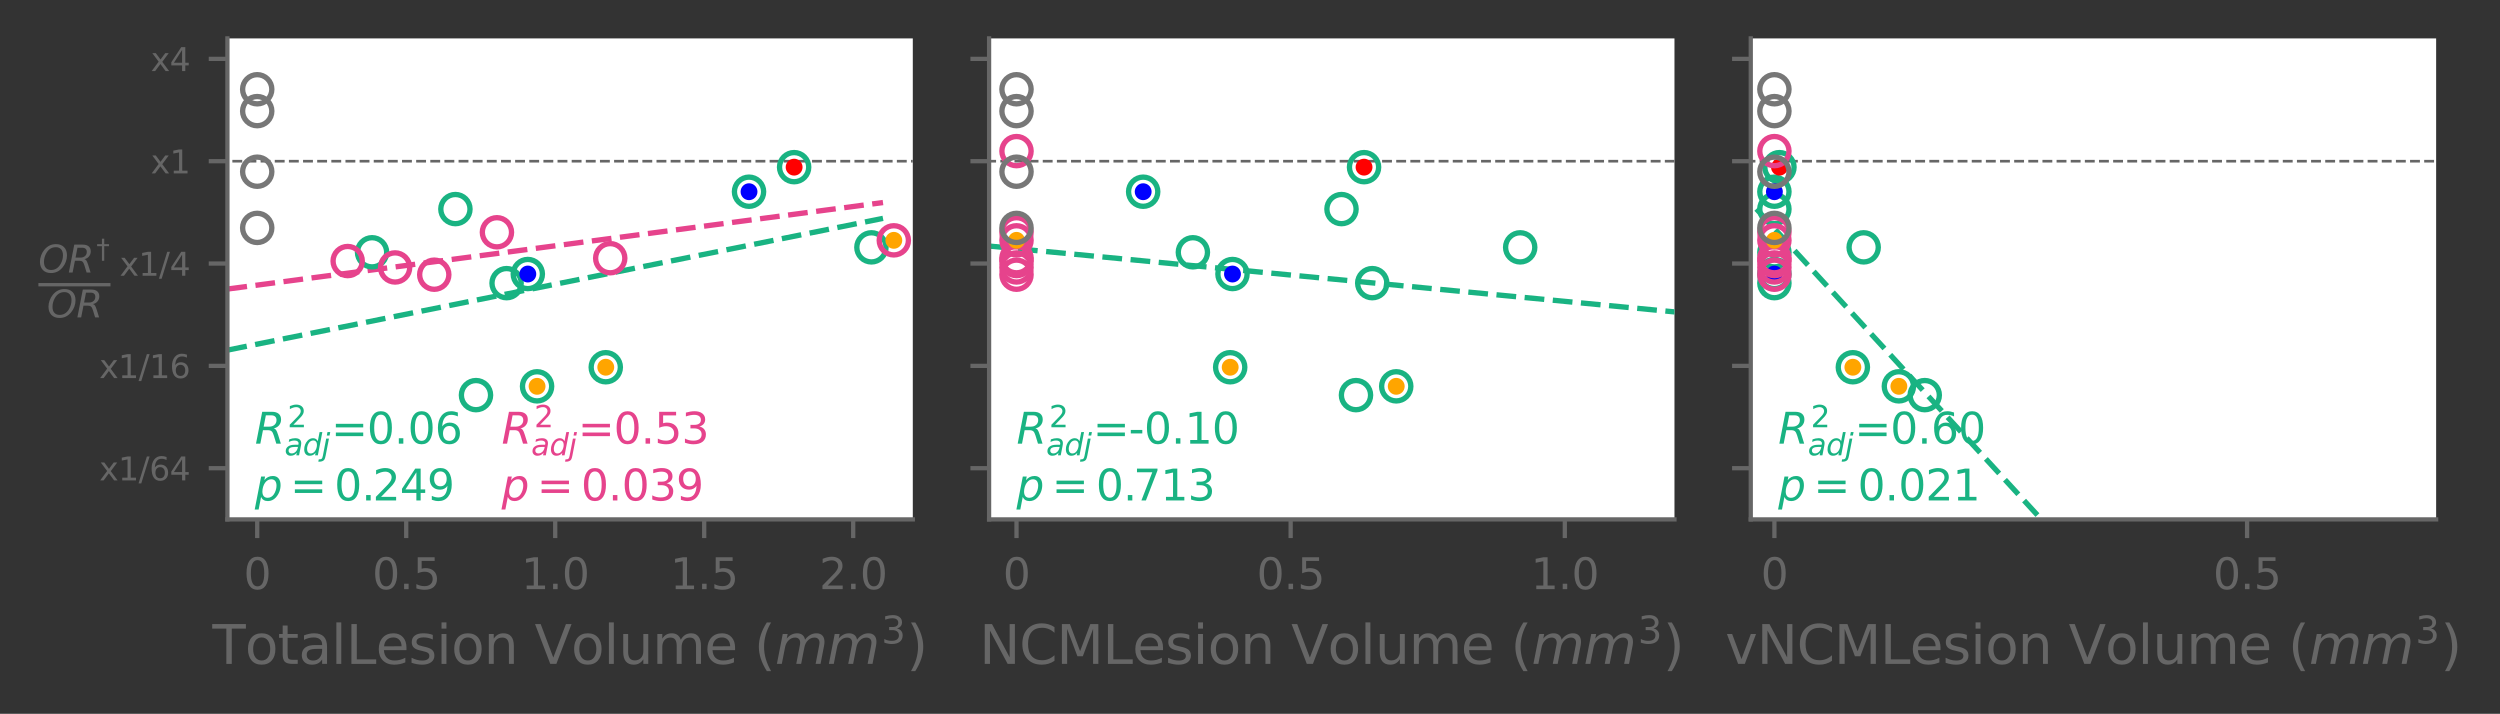 <?xml version="1.0" encoding="utf-8" standalone="no"?>
<!DOCTYPE svg PUBLIC "-//W3C//DTD SVG 1.1//EN"
  "http://www.w3.org/Graphics/SVG/1.1/DTD/svg11.dtd">
<svg xmlns:xlink="http://www.w3.org/1999/xlink" width="468.577pt" height="133.791pt" viewBox="0 0 468.577 133.791" xmlns="http://www.w3.org/2000/svg" version="1.1">
 <rect x="0" y="0" width="468.577" height="133.791" fill="#333333" stroke="none"/>
 <defs>
  <style type="text/css">*{stroke-linejoin: round; stroke-linecap: butt}</style>
 </defs>
 <g id="figure_1">
  <g id="patch_1">
   <path d="M 0 133.791 
L 468.577 133.791 
L 468.577 0 
L 0 0 
L 0 133.791 
z
" style="fill: none"/>
  </g>
  <g id="axes_1">
   <g id="patch_2">
    <path d="M 42.625 97.348 
L 171.086 97.348 
L 171.086 7.2 
L 42.625 7.2 
z
" style="fill: #ffffff"/>
   </g>
   <g id="line2d_1">
    <path d="M 42.625 65.623 
L 104.063 53.276 
L 165.501 40.929 
" clip-path="url(#p1358b3531f)" style="fill: none; stroke-dasharray: 3.7,1.6; stroke-dashoffset: 0; stroke: #19b382"/>
   </g>
   <g id="line2d_2">
    <path d="M 42.625 54.176 
L 104.063 46.07 
L 165.501 37.964 
" clip-path="url(#p1358b3531f)" style="fill: none; stroke-dasharray: 3.7,1.6; stroke-dashoffset: 0; stroke: #e6438c"/>
   </g>
   <g id="LineCollection_1">
    <path d="M 35.6 30.217 
L 190.144 30.217 
" clip-path="url(#p1358b3531f)" style="fill: none; stroke-dasharray: 1.85,0.8; stroke-dashoffset: 0; stroke: #666666; stroke-width: 0.5"/>
   </g>
   <g id="PathCollection_1">
    <defs>
     <path id="C0_0_d05d7d7ad4" d="M 0 2.739 
C 0.726 2.739 1.423 2.45 1.936 1.936 
C 2.45 1.423 2.739 0.726 2.739 -0 
C 2.739 -0.726 2.45 -1.423 1.936 -1.936 
C 1.423 -2.45 0.726 -2.739 0 -2.739 
C -0.726 -2.739 -1.423 -2.45 -1.936 -1.936 
C -2.45 -1.423 -2.739 -0.726 -2.739 0 
C -2.739 0.726 -2.45 1.423 -1.936 1.936 
C -1.423 2.45 -0.726 2.739 0 2.739 
z
"/>
    </defs>
    <g clip-path="url(#p1358b3531f)">
     <use xlink:href="#C0_0_d05d7d7ad4" x="98.929" y="51.362" style="fill: none; stroke: #19b382"/>
    </g>
    <g clip-path="url(#p1358b3531f)">
     <use xlink:href="#C0_0_d05d7d7ad4" x="85.357" y="39.19" style="fill: none; stroke: #19b382"/>
    </g>
    <g clip-path="url(#p1358b3531f)">
     <use xlink:href="#C0_0_d05d7d7ad4" x="69.735" y="47.286" style="fill: none; stroke: #19b382"/>
    </g>
    <g clip-path="url(#p1358b3531f)">
     <use xlink:href="#C0_0_d05d7d7ad4" x="94.95" y="53.071" style="fill: none; stroke: #19b382"/>
    </g>
    <g clip-path="url(#p1358b3531f)">
     <use xlink:href="#C0_0_d05d7d7ad4" x="140.391" y="35.933" style="fill: none; stroke: #19b382"/>
    </g>
    <g clip-path="url(#p1358b3531f)">
     <use xlink:href="#C0_0_d05d7d7ad4" x="100.664" y="72.41" style="fill: none; stroke: #19b382"/>
    </g>
    <g clip-path="url(#p1358b3531f)">
     <use xlink:href="#C0_0_d05d7d7ad4" x="89.215" y="74.059" style="fill: none; stroke: #19b382"/>
    </g>
    <g clip-path="url(#p1358b3531f)">
     <use xlink:href="#C0_0_d05d7d7ad4" x="163.33" y="46.361" style="fill: none; stroke: #19b382"/>
    </g>
    <g clip-path="url(#p1358b3531f)">
     <use xlink:href="#C0_0_d05d7d7ad4" x="113.54" y="68.831" style="fill: none; stroke: #19b382"/>
    </g>
    <g clip-path="url(#p1358b3531f)">
     <use xlink:href="#C0_0_d05d7d7ad4" x="148.843" y="31.331" style="fill: none; stroke: #19b382"/>
    </g>
   </g>
   <g id="PathCollection_2">
    <defs>
     <path id="C1_0_b0376559b6" d="M 0 1.581 
C 0.419 1.581 0.822 1.415 1.118 1.118 
C 1.415 0.822 1.581 0.419 1.581 -0 
C 1.581 -0.419 1.415 -0.822 1.118 -1.118 
C 0.822 -1.415 0.419 -1.581 0 -1.581 
C -0.419 -1.581 -0.822 -1.415 -1.118 -1.118 
C -1.415 -0.822 -1.581 -0.419 -1.581 0 
C -1.581 0.419 -1.415 0.822 -1.118 1.118 
C -0.822 1.415 -0.419 1.581 0 1.581 
z
"/>
    </defs>
    <g clip-path="url(#p1358b3531f)">
     <use xlink:href="#C1_0_b0376559b6" x="98.929" y="51.362" style="fill: #0000ff"/>
    </g>
    <g clip-path="url(#p1358b3531f)">
     <use xlink:href="#C1_0_b0376559b6" x="85.357" y="39.19" style="fill: none"/>
    </g>
    <g clip-path="url(#p1358b3531f)">
     <use xlink:href="#C1_0_b0376559b6" x="69.735" y="47.286" style="fill: none"/>
    </g>
    <g clip-path="url(#p1358b3531f)">
     <use xlink:href="#C1_0_b0376559b6" x="94.95" y="53.071" style="fill: none"/>
    </g>
    <g clip-path="url(#p1358b3531f)">
     <use xlink:href="#C1_0_b0376559b6" x="140.391" y="35.933" style="fill: #0000ff"/>
    </g>
    <g clip-path="url(#p1358b3531f)">
     <use xlink:href="#C1_0_b0376559b6" x="100.664" y="72.41" style="fill: #ffa500"/>
    </g>
    <g clip-path="url(#p1358b3531f)">
     <use xlink:href="#C1_0_b0376559b6" x="89.215" y="74.059" style="fill: none"/>
    </g>
    <g clip-path="url(#p1358b3531f)">
     <use xlink:href="#C1_0_b0376559b6" x="163.33" y="46.361" style="fill: none"/>
    </g>
    <g clip-path="url(#p1358b3531f)">
     <use xlink:href="#C1_0_b0376559b6" x="113.54" y="68.831" style="fill: #ffa500"/>
    </g>
    <g clip-path="url(#p1358b3531f)">
     <use xlink:href="#C1_0_b0376559b6" x="148.843" y="31.331" style="fill: #ff0000"/>
    </g>
   </g>
   <g id="PathCollection_3">
    <defs>
     <path id="C2_0_8c363f9c6d" d="M 0 2.739 
C 0.726 2.739 1.423 2.45 1.936 1.936 
C 2.45 1.423 2.739 0.726 2.739 -0 
C 2.739 -0.726 2.45 -1.423 1.936 -1.936 
C 1.423 -2.45 0.726 -2.739 0 -2.739 
C -0.726 -2.739 -1.423 -2.45 -1.936 -1.936 
C -2.45 -1.423 -2.739 -0.726 -2.739 0 
C -2.739 0.726 -2.45 1.423 -1.936 1.936 
C -1.423 2.45 -0.726 2.739 0 2.739 
z
"/>
    </defs>
    <g clip-path="url(#p1358b3531f)">
     <use xlink:href="#C2_0_8c363f9c6d" x="183.119" y="28.324" style="fill: none; stroke: #e6438c"/>
    </g>
    <g clip-path="url(#p1358b3531f)">
     <use xlink:href="#C2_0_8c363f9c6d" x="167.529" y="45.046" style="fill: none; stroke: #e6438c"/>
    </g>
    <g clip-path="url(#p1358b3531f)">
     <use xlink:href="#C2_0_8c363f9c6d" x="81.393" y="51.487" style="fill: none; stroke: #e6438c"/>
    </g>
    <g clip-path="url(#p1358b3531f)">
     <use xlink:href="#C2_0_8c363f9c6d" x="65.166" y="48.929" style="fill: none; stroke: #e6438c"/>
    </g>
    <g clip-path="url(#p1358b3531f)">
     <use xlink:href="#C2_0_8c363f9c6d" x="93.141" y="43.536" style="fill: none; stroke: #e6438c"/>
    </g>
    <g clip-path="url(#p1358b3531f)">
     <use xlink:href="#C2_0_8c363f9c6d" x="114.375" y="48.397" style="fill: none; stroke: #e6438c"/>
    </g>
    <g clip-path="url(#p1358b3531f)">
     <use xlink:href="#C2_0_8c363f9c6d" x="74.054" y="50.129" style="fill: none; stroke: #e6438c"/>
    </g>
   </g>
   <g id="PathCollection_4">
    <defs>
     <path id="C3_0_e196030a21" d="M 0 1.581 
C 0.419 1.581 0.822 1.415 1.118 1.118 
C 1.415 0.822 1.581 0.419 1.581 -0 
C 1.581 -0.419 1.415 -0.822 1.118 -1.118 
C 0.822 -1.415 0.419 -1.581 0 -1.581 
C -0.419 -1.581 -0.822 -1.415 -1.118 -1.118 
C -1.415 -0.822 -1.581 -0.419 -1.581 0 
C -1.581 0.419 -1.415 0.822 -1.118 1.118 
C -0.822 1.415 -0.419 1.581 0 1.581 
z
"/>
    </defs>
    <g clip-path="url(#p1358b3531f)">
     <use xlink:href="#C3_0_e196030a21" x="183.119" y="28.324" style="fill: none"/>
    </g>
    <g clip-path="url(#p1358b3531f)">
     <use xlink:href="#C3_0_e196030a21" x="167.529" y="45.046" style="fill: #ffa500"/>
    </g>
    <g clip-path="url(#p1358b3531f)">
     <use xlink:href="#C3_0_e196030a21" x="81.393" y="51.487" style="fill: none"/>
    </g>
    <g clip-path="url(#p1358b3531f)">
     <use xlink:href="#C3_0_e196030a21" x="65.166" y="48.929" style="fill: none"/>
    </g>
    <g clip-path="url(#p1358b3531f)">
     <use xlink:href="#C3_0_e196030a21" x="93.141" y="43.536" style="fill: none"/>
    </g>
    <g clip-path="url(#p1358b3531f)">
     <use xlink:href="#C3_0_e196030a21" x="114.375" y="48.397" style="fill: none"/>
    </g>
    <g clip-path="url(#p1358b3531f)">
     <use xlink:href="#C3_0_e196030a21" x="74.054" y="50.129" style="fill: none"/>
    </g>
   </g>
   <g id="PathCollection_5">
    <defs>
     <path id="C4_0_3a491c319f" d="M 0 2.739 
C 0.726 2.739 1.423 2.45 1.936 1.936 
C 2.45 1.423 2.739 0.726 2.739 -0 
C 2.739 -0.726 2.45 -1.423 1.936 -1.936 
C 1.423 -2.45 0.726 -2.739 0 -2.739 
C -0.726 -2.739 -1.423 -2.45 -1.936 -1.936 
C -2.45 -1.423 -2.739 -0.726 -2.739 0 
C -2.739 0.726 -2.45 1.423 -1.936 1.936 
C -1.423 2.45 -0.726 2.739 0 2.739 
z
"/>
    </defs>
    <g clip-path="url(#p1358b3531f)">
     <use xlink:href="#C4_0_3a491c319f" x="48.21" y="42.716" style="fill: none; stroke: #777777"/>
    </g>
    <g clip-path="url(#p1358b3531f)">
     <use xlink:href="#C4_0_3a491c319f" x="48.21" y="20.828" style="fill: none; stroke: #777777"/>
    </g>
    <g clip-path="url(#p1358b3531f)">
     <use xlink:href="#C4_0_3a491c319f" x="48.21" y="32.184" style="fill: none; stroke: #777777"/>
    </g>
    <g clip-path="url(#p1358b3531f)">
     <use xlink:href="#C4_0_3a491c319f" x="48.21" y="16.73" style="fill: none; stroke: #777777"/>
    </g>
   </g>
   <g id="PathCollection_6">
    <defs>
     <path id="C5_0_ce73b7b2be" d="M 0 1.581 
C 0.419 1.581 0.822 1.415 1.118 1.118 
C 1.415 0.822 1.581 0.419 1.581 -0 
C 1.581 -0.419 1.415 -0.822 1.118 -1.118 
C 0.822 -1.415 0.419 -1.581 0 -1.581 
C -0.419 -1.581 -0.822 -1.415 -1.118 -1.118 
C -1.415 -0.822 -1.581 -0.419 -1.581 0 
C -1.581 0.419 -1.415 0.822 -1.118 1.118 
C -0.822 1.415 -0.419 1.581 0 1.581 
z
"/>
    </defs>
    <g clip-path="url(#p1358b3531f)">
     <use xlink:href="#C5_0_ce73b7b2be" x="48.21" y="42.716" style="fill: none"/>
    </g>
    <g clip-path="url(#p1358b3531f)">
     <use xlink:href="#C5_0_ce73b7b2be" x="48.21" y="20.828" style="fill: none"/>
    </g>
    <g clip-path="url(#p1358b3531f)">
     <use xlink:href="#C5_0_ce73b7b2be" x="48.21" y="32.184" style="fill: none"/>
    </g>
    <g clip-path="url(#p1358b3531f)">
     <use xlink:href="#C5_0_ce73b7b2be" x="48.21" y="16.73" style="fill: none"/>
    </g>
   </g>
   <g id="matplotlib.axis_1">
    <g id="xtick_1">
     <g id="line2d_3">
      <defs>
       <path id="m2b3cd19a7a" d="M 0 0 
L 0 3.5 
" style="stroke: #666666; stroke-width: 0.8"/>
      </defs>
      <g>
       <use xlink:href="#m2b3cd19a7a" x="48.21" y="97.348" style="fill: #666666; stroke: #666666; stroke-width: 0.8"/>
      </g>
     </g>
     <g id="text_1">
      <!-- 0 -->
      <g style="fill: #666666" transform="translate(45.665 110.427)scale(0.08 -0.08)">
       <defs>
        <path id="DejaVuSans-30" d="M 2034 4250 
Q 1547 4250 1301 3770 
Q 1056 3291 1056 2328 
Q 1056 1369 1301 889 
Q 1547 409 2034 409 
Q 2525 409 2770 889 
Q 3016 1369 3016 2328 
Q 3016 3291 2770 3770 
Q 2525 4250 2034 4250 
z
M 2034 4750 
Q 2819 4750 3233 4129 
Q 3647 3509 3647 2328 
Q 3647 1150 3233 529 
Q 2819 -91 2034 -91 
Q 1250 -91 836 529 
Q 422 1150 422 2328 
Q 422 3509 836 4129 
Q 1250 4750 2034 4750 
z
" transform="scale(0.016)"/>
       </defs>
       <use xlink:href="#DejaVuSans-30"/>
      </g>
     </g>
    </g>
    <g id="xtick_2">
     <g id="line2d_4">
      <g>
       <use xlink:href="#m2b3cd19a7a" x="76.137" y="97.348" style="fill: #666666; stroke: #666666; stroke-width: 0.8"/>
      </g>
     </g>
     <g id="text_2">
      <!-- 0.5 -->
      <g style="fill: #666666" transform="translate(69.775 110.427)scale(0.08 -0.08)">
       <defs>
        <path id="DejaVuSans-2e" d="M 684 794 
L 1344 794 
L 1344 0 
L 684 0 
L 684 794 
z
" transform="scale(0.016)"/>
        <path id="DejaVuSans-35" d="M 691 4666 
L 3169 4666 
L 3169 4134 
L 1269 4134 
L 1269 2991 
Q 1406 3038 1543 3061 
Q 1681 3084 1819 3084 
Q 2600 3084 3056 2656 
Q 3513 2228 3513 1497 
Q 3513 744 3044 326 
Q 2575 -91 1722 -91 
Q 1428 -91 1123 -41 
Q 819 9 494 109 
L 494 744 
Q 775 591 1075 516 
Q 1375 441 1709 441 
Q 2250 441 2565 725 
Q 2881 1009 2881 1497 
Q 2881 1984 2565 2268 
Q 2250 2553 1709 2553 
Q 1456 2553 1204 2497 
Q 953 2441 691 2322 
L 691 4666 
z
" transform="scale(0.016)"/>
       </defs>
       <use xlink:href="#DejaVuSans-30"/>
       <use xlink:href="#DejaVuSans-2e" x="63.623"/>
       <use xlink:href="#DejaVuSans-35" x="95.41"/>
      </g>
     </g>
    </g>
    <g id="xtick_3">
     <g id="line2d_5">
      <g>
       <use xlink:href="#m2b3cd19a7a" x="104.063" y="97.348" style="fill: #666666; stroke: #666666; stroke-width: 0.8"/>
      </g>
     </g>
     <g id="text_3">
      <!-- 1.0 -->
      <g style="fill: #666666" transform="translate(97.702 110.427)scale(0.08 -0.08)">
       <defs>
        <path id="DejaVuSans-31" d="M 794 531 
L 1825 531 
L 1825 4091 
L 703 3866 
L 703 4441 
L 1819 4666 
L 2450 4666 
L 2450 531 
L 3481 531 
L 3481 0 
L 794 0 
L 794 531 
z
" transform="scale(0.016)"/>
       </defs>
       <use xlink:href="#DejaVuSans-31"/>
       <use xlink:href="#DejaVuSans-2e" x="63.623"/>
       <use xlink:href="#DejaVuSans-30" x="95.41"/>
      </g>
     </g>
    </g>
    <g id="xtick_4">
     <g id="line2d_6">
      <g>
       <use xlink:href="#m2b3cd19a7a" x="131.989" y="97.348" style="fill: #666666; stroke: #666666; stroke-width: 0.8"/>
      </g>
     </g>
     <g id="text_4">
      <!-- 1.5 -->
      <g style="fill: #666666" transform="translate(125.628 110.427)scale(0.08 -0.08)">
       <use xlink:href="#DejaVuSans-31"/>
       <use xlink:href="#DejaVuSans-2e" x="63.623"/>
       <use xlink:href="#DejaVuSans-35" x="95.41"/>
      </g>
     </g>
    </g>
    <g id="xtick_5">
     <g id="line2d_7">
      <g>
       <use xlink:href="#m2b3cd19a7a" x="159.915" y="97.348" style="fill: #666666; stroke: #666666; stroke-width: 0.8"/>
      </g>
     </g>
     <g id="text_5">
      <!-- 2.0 -->
      <g style="fill: #666666" transform="translate(153.554 110.427)scale(0.08 -0.08)">
       <defs>
        <path id="DejaVuSans-32" d="M 1228 531 
L 3431 531 
L 3431 0 
L 469 0 
L 469 531 
Q 828 903 1448 1529 
Q 2069 2156 2228 2338 
Q 2531 2678 2651 2914 
Q 2772 3150 2772 3378 
Q 2772 3750 2511 3984 
Q 2250 4219 1831 4219 
Q 1534 4219 1204 4116 
Q 875 4013 500 3803 
L 500 4441 
Q 881 4594 1212 4672 
Q 1544 4750 1819 4750 
Q 2544 4750 2975 4387 
Q 3406 4025 3406 3419 
Q 3406 3131 3298 2873 
Q 3191 2616 2906 2266 
Q 2828 2175 2409 1742 
Q 1991 1309 1228 531 
z
" transform="scale(0.016)"/>
       </defs>
       <use xlink:href="#DejaVuSans-32"/>
       <use xlink:href="#DejaVuSans-2e" x="63.623"/>
       <use xlink:href="#DejaVuSans-30" x="95.41"/>
      </g>
     </g>
    </g>
    <g id="text_6">
     <!-- TotalLesion Volume ($mm^3$) -->
     <g style="fill: #666666" transform="translate(39.805 124.511)scale(0.1 -0.1)">
      <defs>
       <path id="DejaVuSans-54" d="M -19 4666 
L 3928 4666 
L 3928 4134 
L 2272 4134 
L 2272 0 
L 1638 0 
L 1638 4134 
L -19 4134 
L -19 4666 
z
" transform="scale(0.016)"/>
       <path id="DejaVuSans-6f" d="M 1959 3097 
Q 1497 3097 1228 2736 
Q 959 2375 959 1747 
Q 959 1119 1226 758 
Q 1494 397 1959 397 
Q 2419 397 2687 759 
Q 2956 1122 2956 1747 
Q 2956 2369 2687 2733 
Q 2419 3097 1959 3097 
z
M 1959 3584 
Q 2709 3584 3137 3096 
Q 3566 2609 3566 1747 
Q 3566 888 3137 398 
Q 2709 -91 1959 -91 
Q 1206 -91 779 398 
Q 353 888 353 1747 
Q 353 2609 779 3096 
Q 1206 3584 1959 3584 
z
" transform="scale(0.016)"/>
       <path id="DejaVuSans-74" d="M 1172 4494 
L 1172 3500 
L 2356 3500 
L 2356 3053 
L 1172 3053 
L 1172 1153 
Q 1172 725 1289 603 
Q 1406 481 1766 481 
L 2356 481 
L 2356 0 
L 1766 0 
Q 1100 0 847 248 
Q 594 497 594 1153 
L 594 3053 
L 172 3053 
L 172 3500 
L 594 3500 
L 594 4494 
L 1172 4494 
z
" transform="scale(0.016)"/>
       <path id="DejaVuSans-61" d="M 2194 1759 
Q 1497 1759 1228 1600 
Q 959 1441 959 1056 
Q 959 750 1161 570 
Q 1363 391 1709 391 
Q 2188 391 2477 730 
Q 2766 1069 2766 1631 
L 2766 1759 
L 2194 1759 
z
M 3341 1997 
L 3341 0 
L 2766 0 
L 2766 531 
Q 2569 213 2275 61 
Q 1981 -91 1556 -91 
Q 1019 -91 701 211 
Q 384 513 384 1019 
Q 384 1609 779 1909 
Q 1175 2209 1959 2209 
L 2766 2209 
L 2766 2266 
Q 2766 2663 2505 2880 
Q 2244 3097 1772 3097 
Q 1472 3097 1187 3025 
Q 903 2953 641 2809 
L 641 3341 
Q 956 3463 1253 3523 
Q 1550 3584 1831 3584 
Q 2591 3584 2966 3190 
Q 3341 2797 3341 1997 
z
" transform="scale(0.016)"/>
       <path id="DejaVuSans-6c" d="M 603 4863 
L 1178 4863 
L 1178 0 
L 603 0 
L 603 4863 
z
" transform="scale(0.016)"/>
       <path id="DejaVuSans-4c" d="M 628 4666 
L 1259 4666 
L 1259 531 
L 3531 531 
L 3531 0 
L 628 0 
L 628 4666 
z
" transform="scale(0.016)"/>
       <path id="DejaVuSans-65" d="M 3597 1894 
L 3597 1613 
L 953 1613 
Q 991 1019 1311 708 
Q 1631 397 2203 397 
Q 2534 397 2845 478 
Q 3156 559 3463 722 
L 3463 178 
Q 3153 47 2828 -22 
Q 2503 -91 2169 -91 
Q 1331 -91 842 396 
Q 353 884 353 1716 
Q 353 2575 817 3079 
Q 1281 3584 2069 3584 
Q 2775 3584 3186 3129 
Q 3597 2675 3597 1894 
z
M 3022 2063 
Q 3016 2534 2758 2815 
Q 2500 3097 2075 3097 
Q 1594 3097 1305 2825 
Q 1016 2553 972 2059 
L 3022 2063 
z
" transform="scale(0.016)"/>
       <path id="DejaVuSans-73" d="M 2834 3397 
L 2834 2853 
Q 2591 2978 2328 3040 
Q 2066 3103 1784 3103 
Q 1356 3103 1142 2972 
Q 928 2841 928 2578 
Q 928 2378 1081 2264 
Q 1234 2150 1697 2047 
L 1894 2003 
Q 2506 1872 2764 1633 
Q 3022 1394 3022 966 
Q 3022 478 2636 193 
Q 2250 -91 1575 -91 
Q 1294 -91 989 -36 
Q 684 19 347 128 
L 347 722 
Q 666 556 975 473 
Q 1284 391 1588 391 
Q 1994 391 2212 530 
Q 2431 669 2431 922 
Q 2431 1156 2273 1281 
Q 2116 1406 1581 1522 
L 1381 1569 
Q 847 1681 609 1914 
Q 372 2147 372 2553 
Q 372 3047 722 3315 
Q 1072 3584 1716 3584 
Q 2034 3584 2315 3537 
Q 2597 3491 2834 3397 
z
" transform="scale(0.016)"/>
       <path id="DejaVuSans-69" d="M 603 3500 
L 1178 3500 
L 1178 0 
L 603 0 
L 603 3500 
z
M 603 4863 
L 1178 4863 
L 1178 4134 
L 603 4134 
L 603 4863 
z
" transform="scale(0.016)"/>
       <path id="DejaVuSans-6e" d="M 3513 2113 
L 3513 0 
L 2938 0 
L 2938 2094 
Q 2938 2591 2744 2837 
Q 2550 3084 2163 3084 
Q 1697 3084 1428 2787 
Q 1159 2491 1159 1978 
L 1159 0 
L 581 0 
L 581 3500 
L 1159 3500 
L 1159 2956 
Q 1366 3272 1645 3428 
Q 1925 3584 2291 3584 
Q 2894 3584 3203 3211 
Q 3513 2838 3513 2113 
z
" transform="scale(0.016)"/>
       <path id="DejaVuSans-20" transform="scale(0.016)"/>
       <path id="DejaVuSans-56" d="M 1831 0 
L 50 4666 
L 709 4666 
L 2188 738 
L 3669 4666 
L 4325 4666 
L 2547 0 
L 1831 0 
z
" transform="scale(0.016)"/>
       <path id="DejaVuSans-75" d="M 544 1381 
L 544 3500 
L 1119 3500 
L 1119 1403 
Q 1119 906 1312 657 
Q 1506 409 1894 409 
Q 2359 409 2629 706 
Q 2900 1003 2900 1516 
L 2900 3500 
L 3475 3500 
L 3475 0 
L 2900 0 
L 2900 538 
Q 2691 219 2414 64 
Q 2138 -91 1772 -91 
Q 1169 -91 856 284 
Q 544 659 544 1381 
z
M 1991 3584 
L 1991 3584 
z
" transform="scale(0.016)"/>
       <path id="DejaVuSans-6d" d="M 3328 2828 
Q 3544 3216 3844 3400 
Q 4144 3584 4550 3584 
Q 5097 3584 5394 3201 
Q 5691 2819 5691 2113 
L 5691 0 
L 5113 0 
L 5113 2094 
Q 5113 2597 4934 2840 
Q 4756 3084 4391 3084 
Q 3944 3084 3684 2787 
Q 3425 2491 3425 1978 
L 3425 0 
L 2847 0 
L 2847 2094 
Q 2847 2600 2669 2842 
Q 2491 3084 2119 3084 
Q 1678 3084 1418 2786 
Q 1159 2488 1159 1978 
L 1159 0 
L 581 0 
L 581 3500 
L 1159 3500 
L 1159 2956 
Q 1356 3278 1631 3431 
Q 1906 3584 2284 3584 
Q 2666 3584 2933 3390 
Q 3200 3197 3328 2828 
z
" transform="scale(0.016)"/>
       <path id="DejaVuSans-28" d="M 1984 4856 
Q 1566 4138 1362 3434 
Q 1159 2731 1159 2009 
Q 1159 1288 1364 580 
Q 1569 -128 1984 -844 
L 1484 -844 
Q 1016 -109 783 600 
Q 550 1309 550 2009 
Q 550 2706 781 3412 
Q 1013 4119 1484 4856 
L 1984 4856 
z
" transform="scale(0.016)"/>
       <path id="DejaVuSans-Oblique-6d" d="M 5747 2113 
L 5338 0 
L 4763 0 
L 5166 2094 
Q 5191 2228 5203 2325 
Q 5216 2422 5216 2491 
Q 5216 2772 5059 2928 
Q 4903 3084 4622 3084 
Q 4203 3084 3875 2770 
Q 3547 2456 3450 1953 
L 3066 0 
L 2491 0 
L 2900 2094 
Q 2925 2209 2937 2307 
Q 2950 2406 2950 2484 
Q 2950 2769 2794 2926 
Q 2638 3084 2363 3084 
Q 1938 3084 1609 2770 
Q 1281 2456 1184 1953 
L 800 0 
L 225 0 
L 909 3500 
L 1484 3500 
L 1375 2956 
Q 1609 3263 1923 3423 
Q 2238 3584 2597 3584 
Q 2978 3584 3223 3384 
Q 3469 3184 3519 2828 
Q 3781 3197 4126 3390 
Q 4472 3584 4856 3584 
Q 5306 3584 5551 3325 
Q 5797 3066 5797 2591 
Q 5797 2488 5784 2364 
Q 5772 2241 5747 2113 
z
" transform="scale(0.016)"/>
       <path id="DejaVuSans-33" d="M 2597 2516 
Q 3050 2419 3304 2112 
Q 3559 1806 3559 1356 
Q 3559 666 3084 287 
Q 2609 -91 1734 -91 
Q 1441 -91 1130 -33 
Q 819 25 488 141 
L 488 750 
Q 750 597 1062 519 
Q 1375 441 1716 441 
Q 2309 441 2620 675 
Q 2931 909 2931 1356 
Q 2931 1769 2642 2001 
Q 2353 2234 1838 2234 
L 1294 2234 
L 1294 2753 
L 1863 2753 
Q 2328 2753 2575 2939 
Q 2822 3125 2822 3475 
Q 2822 3834 2567 4026 
Q 2313 4219 1838 4219 
Q 1578 4219 1281 4162 
Q 984 4106 628 3988 
L 628 4550 
Q 988 4650 1302 4700 
Q 1616 4750 1894 4750 
Q 2613 4750 3031 4423 
Q 3450 4097 3450 3541 
Q 3450 3153 3228 2886 
Q 3006 2619 2597 2516 
z
" transform="scale(0.016)"/>
       <path id="DejaVuSans-29" d="M 513 4856 
L 1013 4856 
Q 1481 4119 1714 3412 
Q 1947 2706 1947 2009 
Q 1947 1309 1714 600 
Q 1481 -109 1013 -844 
L 513 -844 
Q 928 -128 1133 580 
Q 1338 1288 1338 2009 
Q 1338 2731 1133 3434 
Q 928 4138 513 4856 
z
" transform="scale(0.016)"/>
      </defs>
      <use xlink:href="#DejaVuSans-54" transform="translate(0 0.766)"/>
      <use xlink:href="#DejaVuSans-6f" transform="translate(61.084 0.766)"/>
      <use xlink:href="#DejaVuSans-74" transform="translate(122.266 0.766)"/>
      <use xlink:href="#DejaVuSans-61" transform="translate(161.475 0.766)"/>
      <use xlink:href="#DejaVuSans-6c" transform="translate(222.754 0.766)"/>
      <use xlink:href="#DejaVuSans-4c" transform="translate(250.537 0.766)"/>
      <use xlink:href="#DejaVuSans-65" transform="translate(306.25 0.766)"/>
      <use xlink:href="#DejaVuSans-73" transform="translate(367.773 0.766)"/>
      <use xlink:href="#DejaVuSans-69" transform="translate(419.873 0.766)"/>
      <use xlink:href="#DejaVuSans-6f" transform="translate(447.656 0.766)"/>
      <use xlink:href="#DejaVuSans-6e" transform="translate(508.838 0.766)"/>
      <use xlink:href="#DejaVuSans-20" transform="translate(572.217 0.766)"/>
      <use xlink:href="#DejaVuSans-56" transform="translate(604.004 0.766)"/>
      <use xlink:href="#DejaVuSans-6f" transform="translate(672.412 0.766)"/>
      <use xlink:href="#DejaVuSans-6c" transform="translate(733.594 0.766)"/>
      <use xlink:href="#DejaVuSans-75" transform="translate(761.377 0.766)"/>
      <use xlink:href="#DejaVuSans-6d" transform="translate(824.756 0.766)"/>
      <use xlink:href="#DejaVuSans-65" transform="translate(922.168 0.766)"/>
      <use xlink:href="#DejaVuSans-20" transform="translate(983.691 0.766)"/>
      <use xlink:href="#DejaVuSans-28" transform="translate(1015.479 0.766)"/>
      <use xlink:href="#DejaVuSans-Oblique-6d" transform="translate(1054.492 0.766)"/>
      <use xlink:href="#DejaVuSans-Oblique-6d" transform="translate(1151.904 0.766)"/>
      <use xlink:href="#DejaVuSans-33" transform="translate(1253.966 39.047)scale(0.7)"/>
      <use xlink:href="#DejaVuSans-29" transform="translate(1301.237 0.766)"/>
     </g>
    </g>
   </g>
   <g id="matplotlib.axis_2">
    <g id="ytick_1">
     <g id="line2d_8">
      <defs>
       <path id="m6550d93f0b" d="M 0 0 
L -3.5 0 
" style="stroke: #666666; stroke-width: 0.8"/>
      </defs>
      <g>
       <use xlink:href="#m6550d93f0b" x="42.625" y="30.217" style="fill: #666666; stroke: #666666; stroke-width: 0.8"/>
      </g>
     </g>
     <g id="text_7">
      <!-- x1 -->
      <g style="fill: #666666" transform="translate(28.256 32.496)scale(0.06 -0.06)">
       <defs>
        <path id="DejaVuSans-78" d="M 3513 3500 
L 2247 1797 
L 3578 0 
L 2900 0 
L 1881 1375 
L 863 0 
L 184 0 
L 1544 1831 
L 300 3500 
L 978 3500 
L 1906 2253 
L 2834 3500 
L 3513 3500 
z
" transform="scale(0.016)"/>
       </defs>
       <use xlink:href="#DejaVuSans-78"/>
       <use xlink:href="#DejaVuSans-31" x="59.18"/>
      </g>
     </g>
    </g>
    <g id="ytick_2">
     <g id="line2d_9">
      <g>
       <use xlink:href="#m6550d93f0b" x="42.625" y="49.397" style="fill: #666666; stroke: #666666; stroke-width: 0.8"/>
      </g>
     </g>
     <g id="text_8">
      <!-- x1/4 -->
      <g style="fill: #666666" transform="translate(22.418 51.677)scale(0.06 -0.06)">
       <defs>
        <path id="DejaVuSans-2f" d="M 1625 4666 
L 2156 4666 
L 531 -594 
L 0 -594 
L 1625 4666 
z
" transform="scale(0.016)"/>
        <path id="DejaVuSans-34" d="M 2419 4116 
L 825 1625 
L 2419 1625 
L 2419 4116 
z
M 2253 4666 
L 3047 4666 
L 3047 1625 
L 3713 1625 
L 3713 1100 
L 3047 1100 
L 3047 0 
L 2419 0 
L 2419 1100 
L 313 1100 
L 313 1709 
L 2253 4666 
z
" transform="scale(0.016)"/>
       </defs>
       <use xlink:href="#DejaVuSans-78"/>
       <use xlink:href="#DejaVuSans-31" x="59.18"/>
       <use xlink:href="#DejaVuSans-2f" x="122.803"/>
       <use xlink:href="#DejaVuSans-34" x="156.494"/>
      </g>
     </g>
    </g>
    <g id="ytick_3">
     <g id="line2d_10">
      <g>
       <use xlink:href="#m6550d93f0b" x="42.625" y="68.578" style="fill: #666666; stroke: #666666; stroke-width: 0.8"/>
      </g>
     </g>
     <g id="text_9">
      <!-- x1/16 -->
      <g style="fill: #666666" transform="translate(18.6 70.857)scale(0.06 -0.06)">
       <defs>
        <path id="DejaVuSans-36" d="M 2113 2584 
Q 1688 2584 1439 2293 
Q 1191 2003 1191 1497 
Q 1191 994 1439 701 
Q 1688 409 2113 409 
Q 2538 409 2786 701 
Q 3034 994 3034 1497 
Q 3034 2003 2786 2293 
Q 2538 2584 2113 2584 
z
M 3366 4563 
L 3366 3988 
Q 3128 4100 2886 4159 
Q 2644 4219 2406 4219 
Q 1781 4219 1451 3797 
Q 1122 3375 1075 2522 
Q 1259 2794 1537 2939 
Q 1816 3084 2150 3084 
Q 2853 3084 3261 2657 
Q 3669 2231 3669 1497 
Q 3669 778 3244 343 
Q 2819 -91 2113 -91 
Q 1303 -91 875 529 
Q 447 1150 447 2328 
Q 447 3434 972 4092 
Q 1497 4750 2381 4750 
Q 2619 4750 2861 4703 
Q 3103 4656 3366 4563 
z
" transform="scale(0.016)"/>
       </defs>
       <use xlink:href="#DejaVuSans-78"/>
       <use xlink:href="#DejaVuSans-31" x="59.18"/>
       <use xlink:href="#DejaVuSans-2f" x="122.803"/>
       <use xlink:href="#DejaVuSans-31" x="156.494"/>
       <use xlink:href="#DejaVuSans-36" x="220.117"/>
      </g>
     </g>
    </g>
    <g id="ytick_4">
     <g id="line2d_11">
      <g>
       <use xlink:href="#m6550d93f0b" x="42.625" y="87.758" style="fill: #666666; stroke: #666666; stroke-width: 0.8"/>
      </g>
     </g>
     <g id="text_10">
      <!-- x1/64 -->
      <g style="fill: #666666" transform="translate(18.6 90.038)scale(0.06 -0.06)">
       <use xlink:href="#DejaVuSans-78"/>
       <use xlink:href="#DejaVuSans-31" x="59.18"/>
       <use xlink:href="#DejaVuSans-2f" x="122.803"/>
       <use xlink:href="#DejaVuSans-36" x="156.494"/>
       <use xlink:href="#DejaVuSans-34" x="220.117"/>
      </g>
     </g>
    </g>
    <g id="ytick_5">
     <g id="line2d_12">
      <g>
       <use xlink:href="#m6550d93f0b" x="42.625" y="11.036" style="fill: #666666; stroke: #666666; stroke-width: 0.8"/>
      </g>
     </g>
     <g id="text_11">
      <!-- x4 -->
      <g style="fill: #666666" transform="translate(28.256 13.316)scale(0.06 -0.06)">
       <use xlink:href="#DejaVuSans-78"/>
       <use xlink:href="#DejaVuSans-34" x="59.18"/>
      </g>
     </g>
    </g>
    <g id="text_12">
     <!-- $\frac{OR^{\dagger}}{OR}$ -->
     <g style="fill: #666666" transform="translate(7.2 55.624)scale(0.1 -0.1)">
      <defs>
       <path id="DejaVuSans-Oblique-4f" d="M 2919 4238 
Q 2400 4238 2003 3986 
Q 1606 3734 1313 3219 
Q 1125 2891 1026 2522 
Q 928 2153 928 1778 
Q 928 1128 1239 775 
Q 1550 422 2119 422 
Q 2631 422 3032 676 
Q 3434 931 3719 1434 
Q 3909 1772 4009 2142 
Q 4109 2513 4109 2881 
Q 4109 3528 3796 3883 
Q 3484 4238 2919 4238 
z
M 2100 -91 
Q 1241 -91 748 418 
Q 256 928 256 1813 
Q 256 2319 448 2847 
Q 641 3375 978 3788 
Q 1375 4272 1862 4511 
Q 2350 4750 2938 4750 
Q 3794 4750 4287 4245 
Q 4781 3741 4781 2869 
Q 4781 2331 4593 1812 
Q 4406 1294 4056 872 
Q 3656 384 3173 146 
Q 2691 -91 2100 -91 
z
" transform="scale(0.016)"/>
       <path id="DejaVuSans-Oblique-52" d="M 1613 4147 
L 1294 2491 
L 2106 2491 
Q 2584 2491 2879 2755 
Q 3175 3019 3175 3444 
Q 3175 3784 2976 3965 
Q 2778 4147 2406 4147 
L 1613 4147 
z
M 2772 2241 
Q 2972 2194 3105 2009 
Q 3238 1825 3413 1275 
L 3809 0 
L 3144 0 
L 2778 1197 
Q 2638 1659 2453 1815 
Q 2269 1972 1888 1972 
L 1191 1972 
L 806 0 
L 172 0 
L 1081 4666 
L 2503 4666 
Q 3150 4666 3495 4373 
Q 3841 4081 3841 3531 
Q 3841 3044 3547 2687 
Q 3253 2331 2772 2241 
z
" transform="scale(0.016)"/>
       <path id="DejaVuSans-2020" d="M 1325 4666 
L 1875 4666 
L 1875 3353 
L 3022 3353 
L 3022 2875 
L 1875 2875 
L 1875 -616 
L 1325 -616 
L 1325 2875 
L 178 2875 
L 178 3353 
L 1325 3353 
L 1325 4666 
z
" transform="scale(0.016)"/>
      </defs>
      <use xlink:href="#DejaVuSans-Oblique-4f" transform="translate(0 45.479)scale(0.7)"/>
      <use xlink:href="#DejaVuSans-Oblique-52" transform="translate(55.098 45.479)scale(0.7)"/>
      <use xlink:href="#DejaVuSans-2020" transform="translate(108.647 72.276)scale(0.49)"/>
      <use xlink:href="#DejaVuSans-Oblique-4f" transform="translate(16 -38.719)scale(0.7)"/>
      <use xlink:href="#DejaVuSans-Oblique-52" transform="translate(71.098 -38.719)scale(0.7)"/>
      <path d="M 0 19.484 
L 0 25.734 
L 135.061 25.734 
L 135.061 19.484 
L 0 19.484 
z
"/>
     </g>
    </g>
   </g>
   <g id="patch_3">
    <path d="M 42.625 97.348 
L 42.625 7.2 
" style="fill: none; stroke: #666666; stroke-width: 0.8; stroke-linejoin: miter; stroke-linecap: square"/>
   </g>
   <g id="patch_4">
    <path d="M 42.625 97.348 
L 171.086 97.348 
" style="fill: none; stroke: #666666; stroke-width: 0.8; stroke-linejoin: miter; stroke-linecap: square"/>
   </g>
   <g id="text_13">
    <!-- $R^2_{adj}$=0.06 -->
    <g style="fill: #19b382" transform="translate(47.763 83.211)scale(0.08 -0.08)">
     <defs>
      <path id="DejaVuSans-Oblique-61" d="M 3438 1997 
L 3047 0 
L 2472 0 
L 2578 531 
Q 2325 219 2001 64 
Q 1678 -91 1281 -91 
Q 834 -91 548 182 
Q 263 456 263 884 
Q 263 1497 752 1853 
Q 1241 2209 2100 2209 
L 2900 2209 
L 2931 2363 
Q 2938 2388 2941 2417 
Q 2944 2447 2944 2509 
Q 2944 2788 2717 2942 
Q 2491 3097 2081 3097 
Q 1800 3097 1504 3025 
Q 1209 2953 897 2809 
L 997 3341 
Q 1322 3463 1633 3523 
Q 1944 3584 2234 3584 
Q 2853 3584 3176 3315 
Q 3500 3047 3500 2534 
Q 3500 2431 3484 2292 
Q 3469 2153 3438 1997 
z
M 2816 1759 
L 2241 1759 
Q 1534 1759 1195 1570 
Q 856 1381 856 984 
Q 856 709 1029 553 
Q 1203 397 1509 397 
Q 1978 397 2328 733 
Q 2678 1069 2791 1631 
L 2816 1759 
z
" transform="scale(0.016)"/>
      <path id="DejaVuSans-Oblique-64" d="M 2675 525 
Q 2444 222 2128 65 
Q 1813 -91 1428 -91 
Q 903 -91 598 267 
Q 294 625 294 1247 
Q 294 1766 478 2236 
Q 663 2706 1013 3078 
Q 1244 3325 1534 3454 
Q 1825 3584 2144 3584 
Q 2481 3584 2739 3421 
Q 2997 3259 3138 2956 
L 3513 4863 
L 4091 4863 
L 3144 0 
L 2566 0 
L 2675 525 
z
M 891 1350 
Q 891 897 1095 644 
Q 1300 391 1663 391 
Q 1931 391 2161 520 
Q 2391 650 2566 903 
Q 2750 1166 2856 1509 
Q 2963 1853 2963 2188 
Q 2963 2622 2758 2865 
Q 2553 3109 2194 3109 
Q 1922 3109 1687 2981 
Q 1453 2853 1288 2613 
Q 1106 2353 998 2009 
Q 891 1666 891 1350 
z
" transform="scale(0.016)"/>
      <path id="DejaVuSans-Oblique-6a" d="M 928 3500 
L 1503 3500 
L 813 -63 
L 809 -78 
Q 694 -675 544 -897 
Q 403 -1106 132 -1218 
Q -138 -1331 -506 -1331 
L -722 -1331 
L -628 -844 
L -481 -844 
Q -144 -844 -1 -703 
Q 141 -563 238 -63 
L 928 3500 
z
M 1197 4863 
L 1772 4863 
L 1631 4134 
L 1056 4134 
L 1197 4863 
z
" transform="scale(0.016)"/>
      <path id="DejaVuSans-3d" d="M 678 2906 
L 4684 2906 
L 4684 2381 
L 678 2381 
L 678 2906 
z
M 678 1631 
L 4684 1631 
L 4684 1100 
L 678 1100 
L 678 1631 
z
" transform="scale(0.016)"/>
     </defs>
     <use xlink:href="#DejaVuSans-Oblique-52" transform="translate(0 0.702)"/>
     <use xlink:href="#DejaVuSans-32" transform="translate(76.499 39.047)scale(0.7)"/>
     <use xlink:href="#DejaVuSans-Oblique-61" transform="translate(69.482 -26.642)scale(0.7)"/>
     <use xlink:href="#DejaVuSans-Oblique-64" transform="translate(112.378 -26.642)scale(0.7)"/>
     <use xlink:href="#DejaVuSans-Oblique-6a" transform="translate(156.812 -26.642)scale(0.7)"/>
     <use xlink:href="#DejaVuSans-3d" transform="translate(178.994 0.702)"/>
     <use xlink:href="#DejaVuSans-30" transform="translate(262.783 0.702)"/>
     <use xlink:href="#DejaVuSans-2e" transform="translate(326.406 0.702)"/>
     <use xlink:href="#DejaVuSans-30" transform="translate(358.193 0.702)"/>
     <use xlink:href="#DejaVuSans-36" transform="translate(421.816 0.702)"/>
    </g>
    <!-- $p=$0.249 -->
    <g style="fill: #19b382" transform="translate(47.763 93.865)scale(0.08 -0.08)">
     <defs>
      <path id="DejaVuSans-Oblique-70" d="M 3175 2156 
Q 3175 2616 2975 2859 
Q 2775 3103 2400 3103 
Q 2144 3103 1911 2972 
Q 1678 2841 1497 2591 
Q 1319 2344 1212 1994 
Q 1106 1644 1106 1300 
Q 1106 863 1306 627 
Q 1506 391 1875 391 
Q 2147 391 2380 519 
Q 2613 647 2778 891 
Q 2956 1147 3065 1494 
Q 3175 1841 3175 2156 
z
M 1394 2969 
Q 1625 3272 1939 3428 
Q 2253 3584 2638 3584 
Q 3175 3584 3472 3232 
Q 3769 2881 3769 2247 
Q 3769 1728 3584 1258 
Q 3400 788 3053 416 
Q 2822 169 2531 39 
Q 2241 -91 1919 -91 
Q 1547 -91 1294 64 
Q 1041 219 916 525 
L 556 -1331 
L -19 -1331 
L 922 3500 
L 1497 3500 
L 1394 2969 
z
" transform="scale(0.016)"/>
      <path id="DejaVuSans-39" d="M 703 97 
L 703 672 
Q 941 559 1184 500 
Q 1428 441 1663 441 
Q 2288 441 2617 861 
Q 2947 1281 2994 2138 
Q 2813 1869 2534 1725 
Q 2256 1581 1919 1581 
Q 1219 1581 811 2004 
Q 403 2428 403 3163 
Q 403 3881 828 4315 
Q 1253 4750 1959 4750 
Q 2769 4750 3195 4129 
Q 3622 3509 3622 2328 
Q 3622 1225 3098 567 
Q 2575 -91 1691 -91 
Q 1453 -91 1209 -44 
Q 966 3 703 97 
z
M 1959 2075 
Q 2384 2075 2632 2365 
Q 2881 2656 2881 3163 
Q 2881 3666 2632 3958 
Q 2384 4250 1959 4250 
Q 1534 4250 1286 3958 
Q 1038 3666 1038 3163 
Q 1038 2656 1286 2365 
Q 1534 2075 1959 2075 
z
" transform="scale(0.016)"/>
     </defs>
     <use xlink:href="#DejaVuSans-Oblique-70" transform="translate(0 0.781)"/>
     <use xlink:href="#DejaVuSans-3d" transform="translate(82.959 0.781)"/>
     <use xlink:href="#DejaVuSans-30" transform="translate(186.23 0.781)"/>
     <use xlink:href="#DejaVuSans-2e" transform="translate(249.854 0.781)"/>
     <use xlink:href="#DejaVuSans-32" transform="translate(276.141 0.781)"/>
     <use xlink:href="#DejaVuSans-34" transform="translate(339.764 0.781)"/>
     <use xlink:href="#DejaVuSans-39" transform="translate(403.387 0.781)"/>
    </g>
   </g>
   <g id="text_14">
    <!-- $R^2_{adj}$=0.53 -->
    <g style="fill: #e6438c" transform="translate(94.009 83.211)scale(0.08 -0.08)">
     <use xlink:href="#DejaVuSans-Oblique-52" transform="translate(0 0.702)"/>
     <use xlink:href="#DejaVuSans-32" transform="translate(76.499 39.047)scale(0.7)"/>
     <use xlink:href="#DejaVuSans-Oblique-61" transform="translate(69.482 -26.642)scale(0.7)"/>
     <use xlink:href="#DejaVuSans-Oblique-64" transform="translate(112.378 -26.642)scale(0.7)"/>
     <use xlink:href="#DejaVuSans-Oblique-6a" transform="translate(156.812 -26.642)scale(0.7)"/>
     <use xlink:href="#DejaVuSans-3d" transform="translate(178.994 0.702)"/>
     <use xlink:href="#DejaVuSans-30" transform="translate(262.783 0.702)"/>
     <use xlink:href="#DejaVuSans-2e" transform="translate(326.406 0.702)"/>
     <use xlink:href="#DejaVuSans-35" transform="translate(358.193 0.702)"/>
     <use xlink:href="#DejaVuSans-33" transform="translate(421.816 0.702)"/>
    </g>
    <!-- $p=$0.039 -->
    <g style="fill: #e6438c" transform="translate(94.009 93.865)scale(0.08 -0.08)">
     <use xlink:href="#DejaVuSans-Oblique-70" transform="translate(0 0.781)"/>
     <use xlink:href="#DejaVuSans-3d" transform="translate(82.959 0.781)"/>
     <use xlink:href="#DejaVuSans-30" transform="translate(186.23 0.781)"/>
     <use xlink:href="#DejaVuSans-2e" transform="translate(249.854 0.781)"/>
     <use xlink:href="#DejaVuSans-30" transform="translate(281.641 0.781)"/>
     <use xlink:href="#DejaVuSans-33" transform="translate(345.264 0.781)"/>
     <use xlink:href="#DejaVuSans-39" transform="translate(408.887 0.781)"/>
    </g>
   </g>
  </g>
  <g id="axes_2">
   <g id="patch_5">
    <path d="M 185.386 97.348 
L 313.847 97.348 
L 313.847 7.2 
L 185.386 7.2 
z
" style="fill: #ffffff"/>
   </g>
   <g id="line2d_13">
    <path d="M 180.247 45.623 
L 293.293 56.484 
L 406.338 67.345 
" clip-path="url(#p3dbe504a3b)" style="fill: none; stroke-dasharray: 3.7,1.6; stroke-dashoffset: 0; stroke: #19b382"/>
   </g>
   <g id="LineCollection_2">
    <path d="M 168.943 30.217 
L 417.643 30.217 
" clip-path="url(#p3dbe504a3b)" style="fill: none; stroke-dasharray: 1.85,0.8; stroke-dashoffset: 0; stroke: #666666; stroke-width: 0.5"/>
   </g>
   <g id="PathCollection_7">
    <defs>
     <path id="C6_0_b76f05f245" d="M 0 2.739 
C 0.726 2.739 1.423 2.45 1.936 1.936 
C 2.45 1.423 2.739 0.726 2.739 -0 
C 2.739 -0.726 2.45 -1.423 1.936 -1.936 
C 1.423 -2.45 0.726 -2.739 0 -2.739 
C -0.726 -2.739 -1.423 -2.45 -1.936 -1.936 
C -2.45 -1.423 -2.739 -0.726 -2.739 0 
C -2.739 0.726 -2.45 1.423 -1.936 1.936 
C -1.423 2.45 -0.726 2.739 0 2.739 
z
"/>
    </defs>
    <g clip-path="url(#p3dbe504a3b)">
     <use xlink:href="#C6_0_b76f05f245" x="231.006" y="51.362" style="fill: none; stroke: #19b382"/>
    </g>
    <g clip-path="url(#p3dbe504a3b)">
     <use xlink:href="#C6_0_b76f05f245" x="251.439" y="39.19" style="fill: none; stroke: #19b382"/>
    </g>
    <g clip-path="url(#p3dbe504a3b)">
     <use xlink:href="#C6_0_b76f05f245" x="223.583" y="47.286" style="fill: none; stroke: #19b382"/>
    </g>
    <g clip-path="url(#p3dbe504a3b)">
     <use xlink:href="#C6_0_b76f05f245" x="257.203" y="53.071" style="fill: none; stroke: #19b382"/>
    </g>
    <g clip-path="url(#p3dbe504a3b)">
     <use xlink:href="#C6_0_b76f05f245" x="214.266" y="35.933" style="fill: none; stroke: #19b382"/>
    </g>
    <g clip-path="url(#p3dbe504a3b)">
     <use xlink:href="#C6_0_b76f05f245" x="261.697" y="72.41" style="fill: none; stroke: #19b382"/>
    </g>
    <g clip-path="url(#p3dbe504a3b)">
     <use xlink:href="#C6_0_b76f05f245" x="254.153" y="74.059" style="fill: none; stroke: #19b382"/>
    </g>
    <g clip-path="url(#p3dbe504a3b)">
     <use xlink:href="#C6_0_b76f05f245" x="284.931" y="46.361" style="fill: none; stroke: #19b382"/>
    </g>
    <g clip-path="url(#p3dbe504a3b)">
     <use xlink:href="#C6_0_b76f05f245" x="230.576" y="68.831" style="fill: none; stroke: #19b382"/>
    </g>
    <g clip-path="url(#p3dbe504a3b)">
     <use xlink:href="#C6_0_b76f05f245" x="255.664" y="31.331" style="fill: none; stroke: #19b382"/>
    </g>
   </g>
   <g id="PathCollection_8">
    <defs>
     <path id="C7_0_30eb43d996" d="M 0 1.581 
C 0.419 1.581 0.822 1.415 1.118 1.118 
C 1.415 0.822 1.581 0.419 1.581 -0 
C 1.581 -0.419 1.415 -0.822 1.118 -1.118 
C 0.822 -1.415 0.419 -1.581 0 -1.581 
C -0.419 -1.581 -0.822 -1.415 -1.118 -1.118 
C -1.415 -0.822 -1.581 -0.419 -1.581 0 
C -1.581 0.419 -1.415 0.822 -1.118 1.118 
C -0.822 1.415 -0.419 1.581 0 1.581 
z
"/>
    </defs>
    <g clip-path="url(#p3dbe504a3b)">
     <use xlink:href="#C7_0_30eb43d996" x="231.006" y="51.362" style="fill: #0000ff"/>
    </g>
    <g clip-path="url(#p3dbe504a3b)">
     <use xlink:href="#C7_0_30eb43d996" x="251.439" y="39.19" style="fill: none"/>
    </g>
    <g clip-path="url(#p3dbe504a3b)">
     <use xlink:href="#C7_0_30eb43d996" x="223.583" y="47.286" style="fill: none"/>
    </g>
    <g clip-path="url(#p3dbe504a3b)">
     <use xlink:href="#C7_0_30eb43d996" x="257.203" y="53.071" style="fill: none"/>
    </g>
    <g clip-path="url(#p3dbe504a3b)">
     <use xlink:href="#C7_0_30eb43d996" x="214.266" y="35.933" style="fill: #0000ff"/>
    </g>
    <g clip-path="url(#p3dbe504a3b)">
     <use xlink:href="#C7_0_30eb43d996" x="261.697" y="72.41" style="fill: #ffa500"/>
    </g>
    <g clip-path="url(#p3dbe504a3b)">
     <use xlink:href="#C7_0_30eb43d996" x="254.153" y="74.059" style="fill: none"/>
    </g>
    <g clip-path="url(#p3dbe504a3b)">
     <use xlink:href="#C7_0_30eb43d996" x="284.931" y="46.361" style="fill: none"/>
    </g>
    <g clip-path="url(#p3dbe504a3b)">
     <use xlink:href="#C7_0_30eb43d996" x="230.576" y="68.831" style="fill: #ffa500"/>
    </g>
    <g clip-path="url(#p3dbe504a3b)">
     <use xlink:href="#C7_0_30eb43d996" x="255.664" y="31.331" style="fill: #ff0000"/>
    </g>
   </g>
   <g id="PathCollection_9">
    <defs>
     <path id="C8_0_eb9cc93b6f" d="M 0 2.739 
C 0.726 2.739 1.423 2.45 1.936 1.936 
C 2.45 1.423 2.739 0.726 2.739 -0 
C 2.739 -0.726 2.45 -1.423 1.936 -1.936 
C 1.423 -2.45 0.726 -2.739 0 -2.739 
C -0.726 -2.739 -1.423 -2.45 -1.936 -1.936 
C -2.45 -1.423 -2.739 -0.726 -2.739 0 
C -2.739 0.726 -2.45 1.423 -1.936 1.936 
C -1.423 2.45 -0.726 2.739 0 2.739 
z
"/>
    </defs>
    <g clip-path="url(#p3dbe504a3b)">
     <use xlink:href="#C8_0_eb9cc93b6f" x="190.524" y="28.324" style="fill: none; stroke: #e6438c"/>
    </g>
    <g clip-path="url(#p3dbe504a3b)">
     <use xlink:href="#C8_0_eb9cc93b6f" x="190.524" y="45.046" style="fill: none; stroke: #e6438c"/>
    </g>
    <g clip-path="url(#p3dbe504a3b)">
     <use xlink:href="#C8_0_eb9cc93b6f" x="190.524" y="51.487" style="fill: none; stroke: #e6438c"/>
    </g>
    <g clip-path="url(#p3dbe504a3b)">
     <use xlink:href="#C8_0_eb9cc93b6f" x="190.524" y="48.929" style="fill: none; stroke: #e6438c"/>
    </g>
    <g clip-path="url(#p3dbe504a3b)">
     <use xlink:href="#C8_0_eb9cc93b6f" x="190.524" y="43.536" style="fill: none; stroke: #e6438c"/>
    </g>
    <g clip-path="url(#p3dbe504a3b)">
     <use xlink:href="#C8_0_eb9cc93b6f" x="190.524" y="48.397" style="fill: none; stroke: #e6438c"/>
    </g>
    <g clip-path="url(#p3dbe504a3b)">
     <use xlink:href="#C8_0_eb9cc93b6f" x="190.524" y="50.129" style="fill: none; stroke: #e6438c"/>
    </g>
   </g>
   <g id="PathCollection_10">
    <defs>
     <path id="C9_0_889ad72300" d="M 0 1.581 
C 0.419 1.581 0.822 1.415 1.118 1.118 
C 1.415 0.822 1.581 0.419 1.581 -0 
C 1.581 -0.419 1.415 -0.822 1.118 -1.118 
C 0.822 -1.415 0.419 -1.581 0 -1.581 
C -0.419 -1.581 -0.822 -1.415 -1.118 -1.118 
C -1.415 -0.822 -1.581 -0.419 -1.581 0 
C -1.581 0.419 -1.415 0.822 -1.118 1.118 
C -0.822 1.415 -0.419 1.581 0 1.581 
z
"/>
    </defs>
    <g clip-path="url(#p3dbe504a3b)">
     <use xlink:href="#C9_0_889ad72300" x="190.524" y="28.324" style="fill: none"/>
    </g>
    <g clip-path="url(#p3dbe504a3b)">
     <use xlink:href="#C9_0_889ad72300" x="190.524" y="45.046" style="fill: #ffa500"/>
    </g>
    <g clip-path="url(#p3dbe504a3b)">
     <use xlink:href="#C9_0_889ad72300" x="190.524" y="51.487" style="fill: none"/>
    </g>
    <g clip-path="url(#p3dbe504a3b)">
     <use xlink:href="#C9_0_889ad72300" x="190.524" y="48.929" style="fill: none"/>
    </g>
    <g clip-path="url(#p3dbe504a3b)">
     <use xlink:href="#C9_0_889ad72300" x="190.524" y="43.536" style="fill: none"/>
    </g>
    <g clip-path="url(#p3dbe504a3b)">
     <use xlink:href="#C9_0_889ad72300" x="190.524" y="48.397" style="fill: none"/>
    </g>
    <g clip-path="url(#p3dbe504a3b)">
     <use xlink:href="#C9_0_889ad72300" x="190.524" y="50.129" style="fill: none"/>
    </g>
   </g>
   <g id="PathCollection_11">
    <defs>
     <path id="Ca_0_f9facbe419" d="M 0 2.739 
C 0.726 2.739 1.423 2.45 1.936 1.936 
C 2.45 1.423 2.739 0.726 2.739 -0 
C 2.739 -0.726 2.45 -1.423 1.936 -1.936 
C 1.423 -2.45 0.726 -2.739 0 -2.739 
C -0.726 -2.739 -1.423 -2.45 -1.936 -1.936 
C -2.45 -1.423 -2.739 -0.726 -2.739 0 
C -2.739 0.726 -2.45 1.423 -1.936 1.936 
C -1.423 2.45 -0.726 2.739 0 2.739 
z
"/>
    </defs>
    <g clip-path="url(#p3dbe504a3b)">
     <use xlink:href="#Ca_0_f9facbe419" x="190.524" y="42.716" style="fill: none; stroke: #777777"/>
    </g>
    <g clip-path="url(#p3dbe504a3b)">
     <use xlink:href="#Ca_0_f9facbe419" x="190.524" y="20.828" style="fill: none; stroke: #777777"/>
    </g>
    <g clip-path="url(#p3dbe504a3b)">
     <use xlink:href="#Ca_0_f9facbe419" x="190.524" y="32.184" style="fill: none; stroke: #777777"/>
    </g>
    <g clip-path="url(#p3dbe504a3b)">
     <use xlink:href="#Ca_0_f9facbe419" x="190.524" y="16.73" style="fill: none; stroke: #777777"/>
    </g>
   </g>
   <g id="PathCollection_12">
    <defs>
     <path id="Cb_0_5fe27beacd" d="M 0 1.581 
C 0.419 1.581 0.822 1.415 1.118 1.118 
C 1.415 0.822 1.581 0.419 1.581 -0 
C 1.581 -0.419 1.415 -0.822 1.118 -1.118 
C 0.822 -1.415 0.419 -1.581 0 -1.581 
C -0.419 -1.581 -0.822 -1.415 -1.118 -1.118 
C -1.415 -0.822 -1.581 -0.419 -1.581 0 
C -1.581 0.419 -1.415 0.822 -1.118 1.118 
C -0.822 1.415 -0.419 1.581 0 1.581 
z
"/>
    </defs>
    <g clip-path="url(#p3dbe504a3b)">
     <use xlink:href="#Cb_0_5fe27beacd" x="190.524" y="42.716" style="fill: none"/>
    </g>
    <g clip-path="url(#p3dbe504a3b)">
     <use xlink:href="#Cb_0_5fe27beacd" x="190.524" y="20.828" style="fill: none"/>
    </g>
    <g clip-path="url(#p3dbe504a3b)">
     <use xlink:href="#Cb_0_5fe27beacd" x="190.524" y="32.184" style="fill: none"/>
    </g>
    <g clip-path="url(#p3dbe504a3b)">
     <use xlink:href="#Cb_0_5fe27beacd" x="190.524" y="16.73" style="fill: none"/>
    </g>
   </g>
   <g id="matplotlib.axis_3">
    <g id="xtick_6">
     <g id="line2d_14">
      <g>
       <use xlink:href="#m2b3cd19a7a" x="190.524" y="97.348" style="fill: #666666; stroke: #666666; stroke-width: 0.8"/>
      </g>
     </g>
     <g id="text_15">
      <!-- 0 -->
      <g style="fill: #666666" transform="translate(187.979 110.427)scale(0.08 -0.08)">
       <use xlink:href="#DejaVuSans-30"/>
      </g>
     </g>
    </g>
    <g id="xtick_7">
     <g id="line2d_15">
      <g>
       <use xlink:href="#m2b3cd19a7a" x="241.909" y="97.348" style="fill: #666666; stroke: #666666; stroke-width: 0.8"/>
      </g>
     </g>
     <g id="text_16">
      <!-- 0.5 -->
      <g style="fill: #666666" transform="translate(235.547 110.427)scale(0.08 -0.08)">
       <use xlink:href="#DejaVuSans-30"/>
       <use xlink:href="#DejaVuSans-2e" x="63.623"/>
       <use xlink:href="#DejaVuSans-35" x="95.41"/>
      </g>
     </g>
    </g>
    <g id="xtick_8">
     <g id="line2d_16">
      <g>
       <use xlink:href="#m2b3cd19a7a" x="293.293" y="97.348" style="fill: #666666; stroke: #666666; stroke-width: 0.8"/>
      </g>
     </g>
     <g id="text_17">
      <!-- 1.0 -->
      <g style="fill: #666666" transform="translate(286.932 110.427)scale(0.08 -0.08)">
       <use xlink:href="#DejaVuSans-31"/>
       <use xlink:href="#DejaVuSans-2e" x="63.623"/>
       <use xlink:href="#DejaVuSans-30" x="95.41"/>
      </g>
     </g>
    </g>
    <g id="text_18">
     <!-- NCMLesion Volume ($mm^3$) -->
     <g style="fill: #666666" transform="translate(183.566 124.511)scale(0.1 -0.1)">
      <defs>
       <path id="DejaVuSans-4e" d="M 628 4666 
L 1478 4666 
L 3547 763 
L 3547 4666 
L 4159 4666 
L 4159 0 
L 3309 0 
L 1241 3903 
L 1241 0 
L 628 0 
L 628 4666 
z
" transform="scale(0.016)"/>
       <path id="DejaVuSans-43" d="M 4122 4306 
L 4122 3641 
Q 3803 3938 3442 4084 
Q 3081 4231 2675 4231 
Q 1875 4231 1450 3742 
Q 1025 3253 1025 2328 
Q 1025 1406 1450 917 
Q 1875 428 2675 428 
Q 3081 428 3442 575 
Q 3803 722 4122 1019 
L 4122 359 
Q 3791 134 3420 21 
Q 3050 -91 2638 -91 
Q 1578 -91 968 557 
Q 359 1206 359 2328 
Q 359 3453 968 4101 
Q 1578 4750 2638 4750 
Q 3056 4750 3426 4639 
Q 3797 4528 4122 4306 
z
" transform="scale(0.016)"/>
       <path id="DejaVuSans-4d" d="M 628 4666 
L 1569 4666 
L 2759 1491 
L 3956 4666 
L 4897 4666 
L 4897 0 
L 4281 0 
L 4281 4097 
L 3078 897 
L 2444 897 
L 1241 4097 
L 1241 0 
L 628 0 
L 628 4666 
z
" transform="scale(0.016)"/>
      </defs>
      <use xlink:href="#DejaVuSans-4e" transform="translate(0 0.766)"/>
      <use xlink:href="#DejaVuSans-43" transform="translate(74.805 0.766)"/>
      <use xlink:href="#DejaVuSans-4d" transform="translate(144.629 0.766)"/>
      <use xlink:href="#DejaVuSans-4c" transform="translate(230.908 0.766)"/>
      <use xlink:href="#DejaVuSans-65" transform="translate(286.621 0.766)"/>
      <use xlink:href="#DejaVuSans-73" transform="translate(348.145 0.766)"/>
      <use xlink:href="#DejaVuSans-69" transform="translate(400.244 0.766)"/>
      <use xlink:href="#DejaVuSans-6f" transform="translate(428.027 0.766)"/>
      <use xlink:href="#DejaVuSans-6e" transform="translate(489.209 0.766)"/>
      <use xlink:href="#DejaVuSans-20" transform="translate(552.588 0.766)"/>
      <use xlink:href="#DejaVuSans-56" transform="translate(584.375 0.766)"/>
      <use xlink:href="#DejaVuSans-6f" transform="translate(652.783 0.766)"/>
      <use xlink:href="#DejaVuSans-6c" transform="translate(713.965 0.766)"/>
      <use xlink:href="#DejaVuSans-75" transform="translate(741.748 0.766)"/>
      <use xlink:href="#DejaVuSans-6d" transform="translate(805.127 0.766)"/>
      <use xlink:href="#DejaVuSans-65" transform="translate(902.539 0.766)"/>
      <use xlink:href="#DejaVuSans-20" transform="translate(964.062 0.766)"/>
      <use xlink:href="#DejaVuSans-28" transform="translate(995.85 0.766)"/>
      <use xlink:href="#DejaVuSans-Oblique-6d" transform="translate(1034.863 0.766)"/>
      <use xlink:href="#DejaVuSans-Oblique-6d" transform="translate(1132.275 0.766)"/>
      <use xlink:href="#DejaVuSans-33" transform="translate(1234.337 39.047)scale(0.7)"/>
      <use xlink:href="#DejaVuSans-29" transform="translate(1281.608 0.766)"/>
     </g>
    </g>
   </g>
   <g id="matplotlib.axis_4">
    <g id="ytick_6">
     <g id="line2d_17">
      <g>
       <use xlink:href="#m6550d93f0b" x="185.386" y="30.217" style="fill: #666666; stroke: #666666; stroke-width: 0.8"/>
      </g>
     </g>
    </g>
    <g id="ytick_7">
     <g id="line2d_18">
      <g>
       <use xlink:href="#m6550d93f0b" x="185.386" y="49.397" style="fill: #666666; stroke: #666666; stroke-width: 0.8"/>
      </g>
     </g>
    </g>
    <g id="ytick_8">
     <g id="line2d_19">
      <g>
       <use xlink:href="#m6550d93f0b" x="185.386" y="68.578" style="fill: #666666; stroke: #666666; stroke-width: 0.8"/>
      </g>
     </g>
    </g>
    <g id="ytick_9">
     <g id="line2d_20">
      <g>
       <use xlink:href="#m6550d93f0b" x="185.386" y="87.758" style="fill: #666666; stroke: #666666; stroke-width: 0.8"/>
      </g>
     </g>
    </g>
    <g id="ytick_10">
     <g id="line2d_21">
      <g>
       <use xlink:href="#m6550d93f0b" x="185.386" y="11.036" style="fill: #666666; stroke: #666666; stroke-width: 0.8"/>
      </g>
     </g>
    </g>
   </g>
   <g id="patch_6">
    <path d="M 185.386 97.348 
L 185.386 7.2 
" style="fill: none; stroke: #666666; stroke-width: 0.8; stroke-linejoin: miter; stroke-linecap: square"/>
   </g>
   <g id="patch_7">
    <path d="M 185.386 97.348 
L 313.847 97.348 
" style="fill: none; stroke: #666666; stroke-width: 0.8; stroke-linejoin: miter; stroke-linecap: square"/>
   </g>
   <g id="text_19">
    <!-- $R^2_{adj}$=-0.10 -->
    <g style="fill: #19b382" transform="translate(190.524 83.211)scale(0.08 -0.08)">
     <defs>
      <path id="DejaVuSans-2d" d="M 313 2009 
L 1997 2009 
L 1997 1497 
L 313 1497 
L 313 2009 
z
" transform="scale(0.016)"/>
     </defs>
     <use xlink:href="#DejaVuSans-Oblique-52" transform="translate(0 0.702)"/>
     <use xlink:href="#DejaVuSans-32" transform="translate(76.499 39.047)scale(0.7)"/>
     <use xlink:href="#DejaVuSans-Oblique-61" transform="translate(69.482 -26.642)scale(0.7)"/>
     <use xlink:href="#DejaVuSans-Oblique-64" transform="translate(112.378 -26.642)scale(0.7)"/>
     <use xlink:href="#DejaVuSans-Oblique-6a" transform="translate(156.812 -26.642)scale(0.7)"/>
     <use xlink:href="#DejaVuSans-3d" transform="translate(178.994 0.702)"/>
     <use xlink:href="#DejaVuSans-2d" transform="translate(262.783 0.702)"/>
     <use xlink:href="#DejaVuSans-30" transform="translate(298.867 0.702)"/>
     <use xlink:href="#DejaVuSans-2e" transform="translate(362.49 0.702)"/>
     <use xlink:href="#DejaVuSans-31" transform="translate(394.277 0.702)"/>
     <use xlink:href="#DejaVuSans-30" transform="translate(457.9 0.702)"/>
    </g>
    <!-- $p=$0.713 -->
    <g style="fill: #19b382" transform="translate(190.524 93.865)scale(0.08 -0.08)">
     <defs>
      <path id="DejaVuSans-37" d="M 525 4666 
L 3525 4666 
L 3525 4397 
L 1831 0 
L 1172 0 
L 2766 4134 
L 525 4134 
L 525 4666 
z
" transform="scale(0.016)"/>
     </defs>
     <use xlink:href="#DejaVuSans-Oblique-70" transform="translate(0 0.781)"/>
     <use xlink:href="#DejaVuSans-3d" transform="translate(82.959 0.781)"/>
     <use xlink:href="#DejaVuSans-30" transform="translate(186.23 0.781)"/>
     <use xlink:href="#DejaVuSans-2e" transform="translate(249.854 0.781)"/>
     <use xlink:href="#DejaVuSans-37" transform="translate(273.891 0.781)"/>
     <use xlink:href="#DejaVuSans-31" transform="translate(337.514 0.781)"/>
     <use xlink:href="#DejaVuSans-33" transform="translate(401.137 0.781)"/>
    </g>
   </g>
  </g>
  <g id="axes_3">
   <g id="patch_8">
    <path d="M 328.147 97.348 
L 456.607 97.348 
L 456.607 7.2 
L 328.147 7.2 
z
" style="fill: #ffffff"/>
   </g>
   <g id="line2d_22">
    <path d="M 314.858 23.545 
L 416.99 134.791 
" clip-path="url(#p7d915d1e89)" style="fill: none; stroke-dasharray: 3.7,1.6; stroke-dashoffset: 0; stroke: #19b382"/>
   </g>
   <g id="LineCollection_3">
    <path d="M 295.367 30.217 
L 469.577 30.217 
" clip-path="url(#p7d915d1e89)" style="fill: none; stroke-dasharray: 1.85,0.8; stroke-dashoffset: 0; stroke: #666666; stroke-width: 0.5"/>
   </g>
   <g id="PathCollection_13">
    <defs>
     <path id="Cc_0_eaa87338fb" d="M 0 2.739 
C 0.726 2.739 1.423 2.45 1.936 1.936 
C 2.45 1.423 2.739 0.726 2.739 -0 
C 2.739 -0.726 2.45 -1.423 1.936 -1.936 
C 1.423 -2.45 0.726 -2.739 0 -2.739 
C -0.726 -2.739 -1.423 -2.45 -1.936 -1.936 
C -2.45 -1.423 -2.739 -0.726 -2.739 0 
C -2.739 0.726 -2.45 1.423 -1.936 1.936 
C -1.423 2.45 -0.726 2.739 0 2.739 
z
"/>
    </defs>
    <g clip-path="url(#p7d915d1e89)">
     <use xlink:href="#Cc_0_eaa87338fb" x="332.576" y="51.362" style="fill: none; stroke: #19b382"/>
    </g>
    <g clip-path="url(#p7d915d1e89)">
     <use xlink:href="#Cc_0_eaa87338fb" x="332.576" y="39.19" style="fill: none; stroke: #19b382"/>
    </g>
    <g clip-path="url(#p7d915d1e89)">
     <use xlink:href="#Cc_0_eaa87338fb" x="332.576" y="47.286" style="fill: none; stroke: #19b382"/>
    </g>
    <g clip-path="url(#p7d915d1e89)">
     <use xlink:href="#Cc_0_eaa87338fb" x="332.576" y="53.071" style="fill: none; stroke: #19b382"/>
    </g>
    <g clip-path="url(#p7d915d1e89)">
     <use xlink:href="#Cc_0_eaa87338fb" x="332.576" y="35.933" style="fill: none; stroke: #19b382"/>
    </g>
    <g clip-path="url(#p7d915d1e89)">
     <use xlink:href="#Cc_0_eaa87338fb" x="355.908" y="72.41" style="fill: none; stroke: #19b382"/>
    </g>
    <g clip-path="url(#p7d915d1e89)">
     <use xlink:href="#Cc_0_eaa87338fb" x="360.757" y="74.059" style="fill: none; stroke: #19b382"/>
    </g>
    <g clip-path="url(#p7d915d1e89)">
     <use xlink:href="#Cc_0_eaa87338fb" x="349.31" y="46.361" style="fill: none; stroke: #19b382"/>
    </g>
    <g clip-path="url(#p7d915d1e89)">
     <use xlink:href="#Cc_0_eaa87338fb" x="347.283" y="68.831" style="fill: none; stroke: #19b382"/>
    </g>
    <g clip-path="url(#p7d915d1e89)">
     <use xlink:href="#Cc_0_eaa87338fb" x="333.525" y="31.331" style="fill: none; stroke: #19b382"/>
    </g>
   </g>
   <g id="PathCollection_14">
    <defs>
     <path id="Cd_0_3d97593b8e" d="M 0 1.581 
C 0.419 1.581 0.822 1.415 1.118 1.118 
C 1.415 0.822 1.581 0.419 1.581 -0 
C 1.581 -0.419 1.415 -0.822 1.118 -1.118 
C 0.822 -1.415 0.419 -1.581 0 -1.581 
C -0.419 -1.581 -0.822 -1.415 -1.118 -1.118 
C -1.415 -0.822 -1.581 -0.419 -1.581 0 
C -1.581 0.419 -1.415 0.822 -1.118 1.118 
C -0.822 1.415 -0.419 1.581 0 1.581 
z
"/>
    </defs>
    <g clip-path="url(#p7d915d1e89)">
     <use xlink:href="#Cd_0_3d97593b8e" x="332.576" y="51.362" style="fill: #0000ff"/>
    </g>
    <g clip-path="url(#p7d915d1e89)">
     <use xlink:href="#Cd_0_3d97593b8e" x="332.576" y="39.19" style="fill: none"/>
    </g>
    <g clip-path="url(#p7d915d1e89)">
     <use xlink:href="#Cd_0_3d97593b8e" x="332.576" y="47.286" style="fill: none"/>
    </g>
    <g clip-path="url(#p7d915d1e89)">
     <use xlink:href="#Cd_0_3d97593b8e" x="332.576" y="53.071" style="fill: none"/>
    </g>
    <g clip-path="url(#p7d915d1e89)">
     <use xlink:href="#Cd_0_3d97593b8e" x="332.576" y="35.933" style="fill: #0000ff"/>
    </g>
    <g clip-path="url(#p7d915d1e89)">
     <use xlink:href="#Cd_0_3d97593b8e" x="355.908" y="72.41" style="fill: #ffa500"/>
    </g>
    <g clip-path="url(#p7d915d1e89)">
     <use xlink:href="#Cd_0_3d97593b8e" x="360.757" y="74.059" style="fill: none"/>
    </g>
    <g clip-path="url(#p7d915d1e89)">
     <use xlink:href="#Cd_0_3d97593b8e" x="349.31" y="46.361" style="fill: none"/>
    </g>
    <g clip-path="url(#p7d915d1e89)">
     <use xlink:href="#Cd_0_3d97593b8e" x="347.283" y="68.831" style="fill: #ffa500"/>
    </g>
    <g clip-path="url(#p7d915d1e89)">
     <use xlink:href="#Cd_0_3d97593b8e" x="333.525" y="31.331" style="fill: #ff0000"/>
    </g>
   </g>
   <g id="PathCollection_15">
    <defs>
     <path id="Ce_0_9386fb7566" d="M 0 2.739 
C 0.726 2.739 1.423 2.45 1.936 1.936 
C 2.45 1.423 2.739 0.726 2.739 -0 
C 2.739 -0.726 2.45 -1.423 1.936 -1.936 
C 1.423 -2.45 0.726 -2.739 0 -2.739 
C -0.726 -2.739 -1.423 -2.45 -1.936 -1.936 
C -2.45 -1.423 -2.739 -0.726 -2.739 0 
C -2.739 0.726 -2.45 1.423 -1.936 1.936 
C -1.423 2.45 -0.726 2.739 0 2.739 
z
"/>
    </defs>
    <g clip-path="url(#p7d915d1e89)">
     <use xlink:href="#Ce_0_9386fb7566" x="332.576" y="28.324" style="fill: none; stroke: #e6438c"/>
    </g>
    <g clip-path="url(#p7d915d1e89)">
     <use xlink:href="#Ce_0_9386fb7566" x="332.576" y="45.046" style="fill: none; stroke: #e6438c"/>
    </g>
    <g clip-path="url(#p7d915d1e89)">
     <use xlink:href="#Ce_0_9386fb7566" x="332.576" y="51.487" style="fill: none; stroke: #e6438c"/>
    </g>
    <g clip-path="url(#p7d915d1e89)">
     <use xlink:href="#Ce_0_9386fb7566" x="332.576" y="48.929" style="fill: none; stroke: #e6438c"/>
    </g>
    <g clip-path="url(#p7d915d1e89)">
     <use xlink:href="#Ce_0_9386fb7566" x="332.576" y="43.536" style="fill: none; stroke: #e6438c"/>
    </g>
    <g clip-path="url(#p7d915d1e89)">
     <use xlink:href="#Ce_0_9386fb7566" x="332.576" y="48.397" style="fill: none; stroke: #e6438c"/>
    </g>
    <g clip-path="url(#p7d915d1e89)">
     <use xlink:href="#Ce_0_9386fb7566" x="332.576" y="50.129" style="fill: none; stroke: #e6438c"/>
    </g>
   </g>
   <g id="PathCollection_16">
    <defs>
     <path id="Cf_0_a13ba33ecc" d="M 0 1.581 
C 0.419 1.581 0.822 1.415 1.118 1.118 
C 1.415 0.822 1.581 0.419 1.581 -0 
C 1.581 -0.419 1.415 -0.822 1.118 -1.118 
C 0.822 -1.415 0.419 -1.581 0 -1.581 
C -0.419 -1.581 -0.822 -1.415 -1.118 -1.118 
C -1.415 -0.822 -1.581 -0.419 -1.581 0 
C -1.581 0.419 -1.415 0.822 -1.118 1.118 
C -0.822 1.415 -0.419 1.581 0 1.581 
z
"/>
    </defs>
    <g clip-path="url(#p7d915d1e89)">
     <use xlink:href="#Cf_0_a13ba33ecc" x="332.576" y="28.324" style="fill: none"/>
    </g>
    <g clip-path="url(#p7d915d1e89)">
     <use xlink:href="#Cf_0_a13ba33ecc" x="332.576" y="45.046" style="fill: #ffa500"/>
    </g>
    <g clip-path="url(#p7d915d1e89)">
     <use xlink:href="#Cf_0_a13ba33ecc" x="332.576" y="51.487" style="fill: none"/>
    </g>
    <g clip-path="url(#p7d915d1e89)">
     <use xlink:href="#Cf_0_a13ba33ecc" x="332.576" y="48.929" style="fill: none"/>
    </g>
    <g clip-path="url(#p7d915d1e89)">
     <use xlink:href="#Cf_0_a13ba33ecc" x="332.576" y="43.536" style="fill: none"/>
    </g>
    <g clip-path="url(#p7d915d1e89)">
     <use xlink:href="#Cf_0_a13ba33ecc" x="332.576" y="48.397" style="fill: none"/>
    </g>
    <g clip-path="url(#p7d915d1e89)">
     <use xlink:href="#Cf_0_a13ba33ecc" x="332.576" y="50.129" style="fill: none"/>
    </g>
   </g>
   <g id="PathCollection_17">
    <defs>
     <path id="C10_0_257c781ba7" d="M 0 2.739 
C 0.726 2.739 1.423 2.45 1.936 1.936 
C 2.45 1.423 2.739 0.726 2.739 -0 
C 2.739 -0.726 2.45 -1.423 1.936 -1.936 
C 1.423 -2.45 0.726 -2.739 0 -2.739 
C -0.726 -2.739 -1.423 -2.45 -1.936 -1.936 
C -2.45 -1.423 -2.739 -0.726 -2.739 0 
C -2.739 0.726 -2.45 1.423 -1.936 1.936 
C -1.423 2.45 -0.726 2.739 0 2.739 
z
"/>
    </defs>
    <g clip-path="url(#p7d915d1e89)">
     <use xlink:href="#C10_0_257c781ba7" x="332.576" y="42.716" style="fill: none; stroke: #777777"/>
    </g>
    <g clip-path="url(#p7d915d1e89)">
     <use xlink:href="#C10_0_257c781ba7" x="332.576" y="20.828" style="fill: none; stroke: #777777"/>
    </g>
    <g clip-path="url(#p7d915d1e89)">
     <use xlink:href="#C10_0_257c781ba7" x="332.576" y="32.184" style="fill: none; stroke: #777777"/>
    </g>
    <g clip-path="url(#p7d915d1e89)">
     <use xlink:href="#C10_0_257c781ba7" x="332.576" y="16.73" style="fill: none; stroke: #777777"/>
    </g>
   </g>
   <g id="PathCollection_18">
    <defs>
     <path id="C11_0_d43ab4401d" d="M 0 1.581 
C 0.419 1.581 0.822 1.415 1.118 1.118 
C 1.415 0.822 1.581 0.419 1.581 -0 
C 1.581 -0.419 1.415 -0.822 1.118 -1.118 
C 0.822 -1.415 0.419 -1.581 0 -1.581 
C -0.419 -1.581 -0.822 -1.415 -1.118 -1.118 
C -1.415 -0.822 -1.581 -0.419 -1.581 0 
C -1.581 0.419 -1.415 0.822 -1.118 1.118 
C -0.822 1.415 -0.419 1.581 0 1.581 
z
"/>
    </defs>
    <g clip-path="url(#p7d915d1e89)">
     <use xlink:href="#C11_0_d43ab4401d" x="332.576" y="42.716" style="fill: none"/>
    </g>
    <g clip-path="url(#p7d915d1e89)">
     <use xlink:href="#C11_0_d43ab4401d" x="332.576" y="20.828" style="fill: none"/>
    </g>
    <g clip-path="url(#p7d915d1e89)">
     <use xlink:href="#C11_0_d43ab4401d" x="332.576" y="32.184" style="fill: none"/>
    </g>
    <g clip-path="url(#p7d915d1e89)">
     <use xlink:href="#C11_0_d43ab4401d" x="332.576" y="16.73" style="fill: none"/>
    </g>
   </g>
   <g id="matplotlib.axis_5">
    <g id="xtick_9">
     <g id="line2d_23">
      <g>
       <use xlink:href="#m2b3cd19a7a" x="332.576" y="97.348" style="fill: #666666; stroke: #666666; stroke-width: 0.8"/>
      </g>
     </g>
     <g id="text_20">
      <!-- 0 -->
      <g style="fill: #666666" transform="translate(330.031 110.427)scale(0.08 -0.08)">
       <use xlink:href="#DejaVuSans-30"/>
      </g>
     </g>
    </g>
    <g id="xtick_10">
     <g id="line2d_24">
      <g>
       <use xlink:href="#m2b3cd19a7a" x="421.17" y="97.348" style="fill: #666666; stroke: #666666; stroke-width: 0.8"/>
      </g>
     </g>
     <g id="text_21">
      <!-- 0.5 -->
      <g style="fill: #666666" transform="translate(414.809 110.427)scale(0.08 -0.08)">
       <use xlink:href="#DejaVuSans-30"/>
       <use xlink:href="#DejaVuSans-2e" x="63.623"/>
       <use xlink:href="#DejaVuSans-35" x="95.41"/>
      </g>
     </g>
    </g>
    <g id="text_22">
     <!-- vNCMLesion Volume ($mm^3$) -->
     <g style="fill: #666666" transform="translate(323.377 124.511)scale(0.1 -0.1)">
      <defs>
       <path id="DejaVuSans-76" d="M 191 3500 
L 800 3500 
L 1894 563 
L 2988 3500 
L 3597 3500 
L 2284 0 
L 1503 0 
L 191 3500 
z
" transform="scale(0.016)"/>
      </defs>
      <use xlink:href="#DejaVuSans-76" transform="translate(0 0.766)"/>
      <use xlink:href="#DejaVuSans-4e" transform="translate(59.18 0.766)"/>
      <use xlink:href="#DejaVuSans-43" transform="translate(133.984 0.766)"/>
      <use xlink:href="#DejaVuSans-4d" transform="translate(203.809 0.766)"/>
      <use xlink:href="#DejaVuSans-4c" transform="translate(290.088 0.766)"/>
      <use xlink:href="#DejaVuSans-65" transform="translate(345.801 0.766)"/>
      <use xlink:href="#DejaVuSans-73" transform="translate(407.324 0.766)"/>
      <use xlink:href="#DejaVuSans-69" transform="translate(459.424 0.766)"/>
      <use xlink:href="#DejaVuSans-6f" transform="translate(487.207 0.766)"/>
      <use xlink:href="#DejaVuSans-6e" transform="translate(548.389 0.766)"/>
      <use xlink:href="#DejaVuSans-20" transform="translate(611.768 0.766)"/>
      <use xlink:href="#DejaVuSans-56" transform="translate(643.555 0.766)"/>
      <use xlink:href="#DejaVuSans-6f" transform="translate(711.963 0.766)"/>
      <use xlink:href="#DejaVuSans-6c" transform="translate(773.145 0.766)"/>
      <use xlink:href="#DejaVuSans-75" transform="translate(800.928 0.766)"/>
      <use xlink:href="#DejaVuSans-6d" transform="translate(864.307 0.766)"/>
      <use xlink:href="#DejaVuSans-65" transform="translate(961.719 0.766)"/>
      <use xlink:href="#DejaVuSans-20" transform="translate(1023.242 0.766)"/>
      <use xlink:href="#DejaVuSans-28" transform="translate(1055.029 0.766)"/>
      <use xlink:href="#DejaVuSans-Oblique-6d" transform="translate(1094.043 0.766)"/>
      <use xlink:href="#DejaVuSans-Oblique-6d" transform="translate(1191.455 0.766)"/>
      <use xlink:href="#DejaVuSans-33" transform="translate(1293.517 39.047)scale(0.7)"/>
      <use xlink:href="#DejaVuSans-29" transform="translate(1340.788 0.766)"/>
     </g>
    </g>
   </g>
   <g id="matplotlib.axis_6">
    <g id="ytick_11">
     <g id="line2d_25">
      <g>
       <use xlink:href="#m6550d93f0b" x="328.147" y="30.217" style="fill: #666666; stroke: #666666; stroke-width: 0.8"/>
      </g>
     </g>
    </g>
    <g id="ytick_12">
     <g id="line2d_26">
      <g>
       <use xlink:href="#m6550d93f0b" x="328.147" y="49.397" style="fill: #666666; stroke: #666666; stroke-width: 0.8"/>
      </g>
     </g>
    </g>
    <g id="ytick_13">
     <g id="line2d_27">
      <g>
       <use xlink:href="#m6550d93f0b" x="328.147" y="68.578" style="fill: #666666; stroke: #666666; stroke-width: 0.8"/>
      </g>
     </g>
    </g>
    <g id="ytick_14">
     <g id="line2d_28">
      <g>
       <use xlink:href="#m6550d93f0b" x="328.147" y="87.758" style="fill: #666666; stroke: #666666; stroke-width: 0.8"/>
      </g>
     </g>
    </g>
    <g id="ytick_15">
     <g id="line2d_29">
      <g>
       <use xlink:href="#m6550d93f0b" x="328.147" y="11.036" style="fill: #666666; stroke: #666666; stroke-width: 0.8"/>
      </g>
     </g>
    </g>
   </g>
   <g id="patch_9">
    <path d="M 328.147 97.348 
L 328.147 7.2 
" style="fill: none; stroke: #666666; stroke-width: 0.8; stroke-linejoin: miter; stroke-linecap: square"/>
   </g>
   <g id="patch_10">
    <path d="M 328.147 97.348 
L 456.607 97.348 
" style="fill: none; stroke: #666666; stroke-width: 0.8; stroke-linejoin: miter; stroke-linecap: square"/>
   </g>
   <g id="text_23">
    <!-- $R^2_{adj}$=0.60 -->
    <g style="fill: #19b382" transform="translate(333.285 83.211)scale(0.08 -0.08)">
     <use xlink:href="#DejaVuSans-Oblique-52" transform="translate(0 0.702)"/>
     <use xlink:href="#DejaVuSans-32" transform="translate(76.499 39.047)scale(0.7)"/>
     <use xlink:href="#DejaVuSans-Oblique-61" transform="translate(69.482 -26.642)scale(0.7)"/>
     <use xlink:href="#DejaVuSans-Oblique-64" transform="translate(112.378 -26.642)scale(0.7)"/>
     <use xlink:href="#DejaVuSans-Oblique-6a" transform="translate(156.812 -26.642)scale(0.7)"/>
     <use xlink:href="#DejaVuSans-3d" transform="translate(178.994 0.702)"/>
     <use xlink:href="#DejaVuSans-30" transform="translate(262.783 0.702)"/>
     <use xlink:href="#DejaVuSans-2e" transform="translate(326.406 0.702)"/>
     <use xlink:href="#DejaVuSans-36" transform="translate(358.193 0.702)"/>
     <use xlink:href="#DejaVuSans-30" transform="translate(421.816 0.702)"/>
    </g>
    <!-- $p=$0.021 -->
    <g style="fill: #19b382" transform="translate(333.285 93.865)scale(0.08 -0.08)">
     <use xlink:href="#DejaVuSans-Oblique-70" transform="translate(0 0.781)"/>
     <use xlink:href="#DejaVuSans-3d" transform="translate(82.959 0.781)"/>
     <use xlink:href="#DejaVuSans-30" transform="translate(186.23 0.781)"/>
     <use xlink:href="#DejaVuSans-2e" transform="translate(249.854 0.781)"/>
     <use xlink:href="#DejaVuSans-30" transform="translate(281.641 0.781)"/>
     <use xlink:href="#DejaVuSans-32" transform="translate(345.264 0.781)"/>
     <use xlink:href="#DejaVuSans-31" transform="translate(408.887 0.781)"/>
    </g>
   </g>
  </g>
 </g>
 <defs>
  <clipPath id="p1358b3531f">
   <rect x="42.625" y="7.2" width="128.461" height="90.148"/>
  </clipPath>
  <clipPath id="p3dbe504a3b">
   <rect x="185.386" y="7.2" width="128.461" height="90.148"/>
  </clipPath>
  <clipPath id="p7d915d1e89">
   <rect x="328.147" y="7.2" width="128.461" height="90.148"/>
  </clipPath>
 </defs>
</svg>
